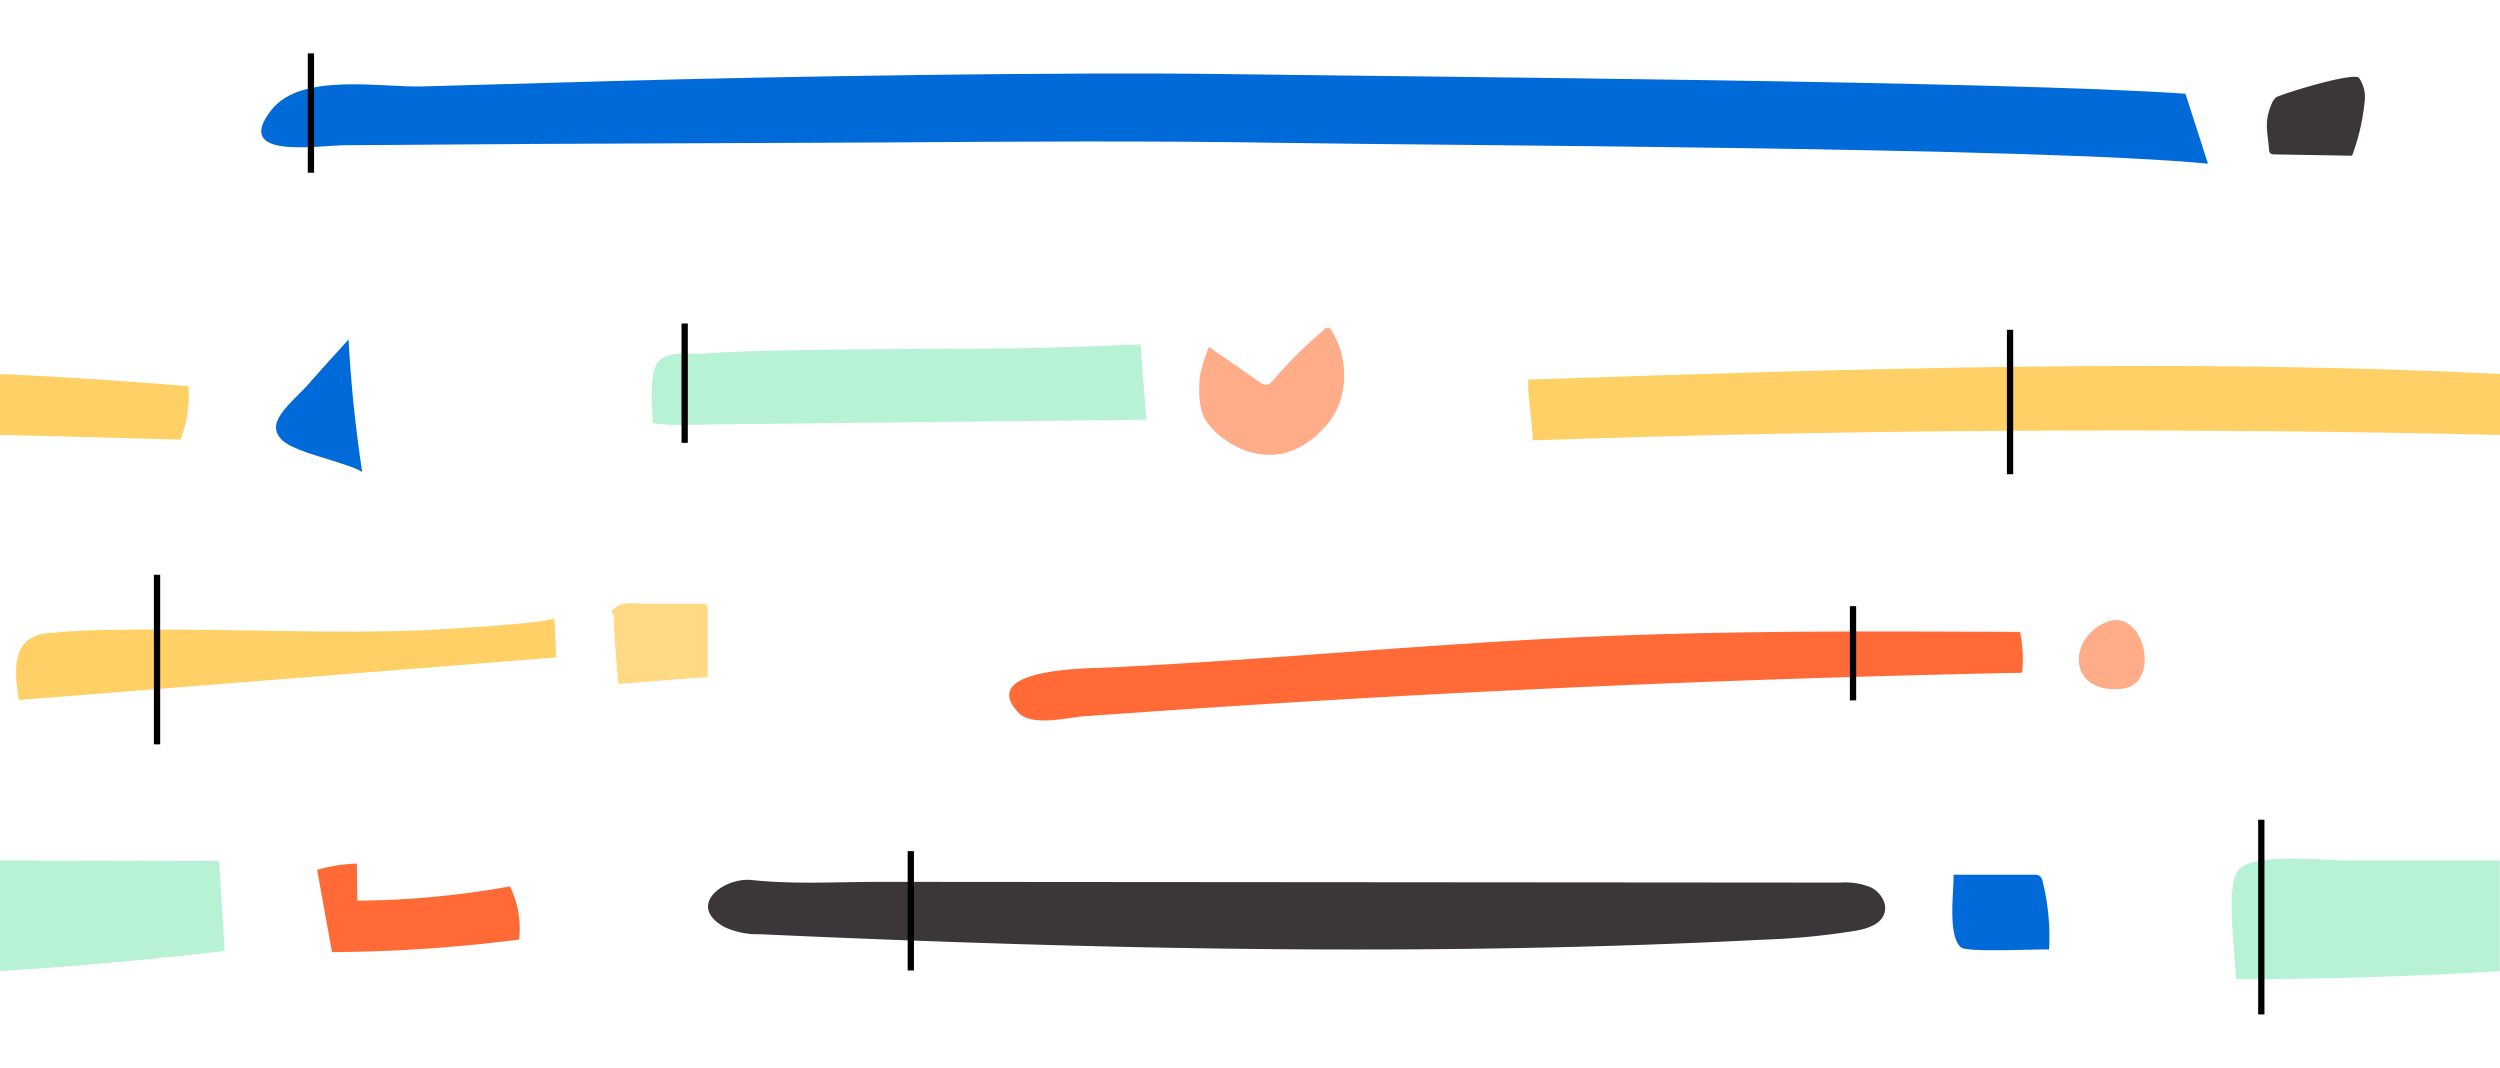 <svg id="Layer_1" data-name="Layer 1" xmlns="http://www.w3.org/2000/svg" viewBox="0 0 398 170"><defs><style>.cls-1{fill:#ffd065;}.cls-2{fill:#b7f2d4;}.cls-3{fill:#3b3639;}.cls-4{fill:#ffac89;}.cls-5{fill:#006ad9;}.cls-6{fill:#ff6a36;}.cls-7{fill:#ffd984;}.cls-8{fill:none;stroke:#000;stroke-miterlimit:10;}</style></defs><title>ST__16_Forms</title><path class="cls-1" d="M243.28,60.43c-.1,2.54.73,7.06.72,9.67q77-2.62,154-.86v-9.7C346.51,57,294.84,58.73,243.28,60.43Z"/><path class="cls-1" d="M28.72,70A19.16,19.16,0,0,0,30,61.49C20,60.65,10,60,0,59.54v9.7Q14.36,69.57,28.72,70Z"/><path class="cls-2" d="M35.78,151.39q-.46-7.16-.92-14.32L0,137v17.59Q17.93,153.49,35.78,151.39Z"/><path class="cls-2" d="M356.49,138.37c-2.38,2.34-.54,14-.53,17.52q21,0,42-1.29V137l-24.11,0C370.25,137,359.26,135.66,356.49,138.37Z"/><path class="cls-3" d="M375.56,12.41a5.44,5.44,0,0,1,.89,3.81,34.28,34.28,0,0,1-2,8.57l-12.35-.21a1,1,0,0,1-.66-.18.93.93,0,0,1-.21-.61c-.28-3.15-.79-4.37.43-7.28a2.44,2.44,0,0,1,.68-1C362.78,15.11,374.71,11.37,375.56,12.41Z"/><path class="cls-4" d="M211.14,67.74c3.57-4.06,3.72-10.57.83-15.13-.14-.22-.32-.46-.58-.46a.82.82,0,0,0-.52.26,77.45,77.45,0,0,0-8.21,8.13,1.67,1.67,0,0,1-1.08.72,1.65,1.65,0,0,1-1-.4l-8.1-5.63A25.12,25.12,0,0,0,191,60c-.18,2.28-.22,5,1,7C194,70.18,203,77,211.14,67.74Z"/><path class="cls-2" d="M103.89,67.38a38.08,38.08,0,0,0,5.78.23l72.83-.79-.93-12c-10.21.43-19,.7-28.07.71-7.71,0-35.25.12-41.13.75-2,.21-5.8-.57-7.47,1.18S103.92,64.65,103.89,67.38Z"/><path class="cls-5" d="M55.49,54.05q.57,10.63,2.18,21.18c-.1-.64-7.73-2.76-8.68-3.13-1.83-.72-5-1.62-5.06-4.08,0-2.19,3.55-5,4.9-6.57Q52.12,57.72,55.49,54.05Z"/><path class="cls-4" d="M336.37,109.7a6.22,6.22,0,0,0,2.73-.38c4.7-2.18,1.77-12.83-4-10.18S329.41,109.59,336.37,109.7Z"/><path class="cls-6" d="M321.92,107.1a21.22,21.22,0,0,0-.33-6.5c-23-.11-45.94-.23-68.88.79-16.94.75-33.85,2.12-50.77,3.31-8.67.61-17.33,1.18-26,1.59-2.35.11-20.33.05-13.89,7.08,2.19,2.39,7.71.87,10.51.66l13-.91q13-.88,25.93-1.65,25.94-1.53,51.9-2.59Q292.62,107.69,321.92,107.1Z"/><path class="cls-7" d="M98.42,108.89l14.25-1.12,0-10.83a1,1,0,0,0-.12-.58,1,1,0,0,0-.81-.26l-8.9,0c-1.18,0-3.55-.3-4.57.42-1.8,1.26-.61.22-.57,1.87C97.79,101.65,98.17,105.46,98.42,108.89Z"/><path class="cls-1" d="M88.25,98.35l.29,6.31L3,111.43c-.79-4.82-1.15-10.09,4.59-10.64,6.43-.62,13-.56,19.45-.55,13.24,0,26.49.61,39.73.12C68.53,100.29,88.29,99.22,88.25,98.35Z"/><path class="cls-5" d="M311,139.26l12.86,0a1.53,1.53,0,0,1,.78.14,1.52,1.52,0,0,1,.57,1,36.82,36.82,0,0,1,1,10.79c0-.21-12.82.52-14-.35C310,149,311.09,141.8,311,139.26Z"/><path class="cls-3" d="M115.34,147.59a12.73,12.73,0,0,0,5.66,1.14c53.18,2.41,106.48,3.59,159.64.87a116,116,0,0,0,14.86-1.44c1.83-.33,3.95-1,4.5-2.79.5-1.6-.64-3.33-2.13-4.09a10.77,10.77,0,0,0-4.91-.77l-76.45-.06-76.45-.06c-6.75,0-13.67.43-20.37-.29C115.21,139.63,109.18,144.17,115.34,147.59Z"/><path class="cls-6" d="M52.86,151.58a246.56,246.56,0,0,0,29.78-2,15.2,15.2,0,0,0-1.46-8.47,140.19,140.19,0,0,1-24.29,2.27l-.08-5.9a25.41,25.41,0,0,0-6.32,1S52.17,147.92,52.86,151.58Z"/><path class="cls-5" d="M140.47,22.68c21.14-.14,42.28-.29,63.41.06,26.92.45,120.84.7,147.63,3.32l-3.59-11.14c-28.4-2-123.84-2.71-152.31-3.12-26-.37-72,.37-97.94,1.1l-30.42.86c-6.69.19-19.25-2.25-24,3.69-6.34,8,7.21,5.71,11.69,5.67l30.86-.21C97.37,22.84,128.92,22.76,140.47,22.68Z"/><line class="cls-8" x1="49.5" y1="8.5" x2="49.5" y2="27.5"/><line class="cls-8" x1="109" y1="51.5" x2="109" y2="70.5"/><line class="cls-8" x1="320" y1="52.5" x2="320" y2="75.5"/><line class="cls-8" x1="360" y1="130.5" x2="360" y2="161.5"/><line class="cls-8" x1="295" y1="96.5" x2="295" y2="111.5"/><line class="cls-8" x1="25" y1="91.5" x2="25" y2="118.5"/><line class="cls-8" x1="145" y1="135.5" x2="145" y2="154.5"/></svg>
